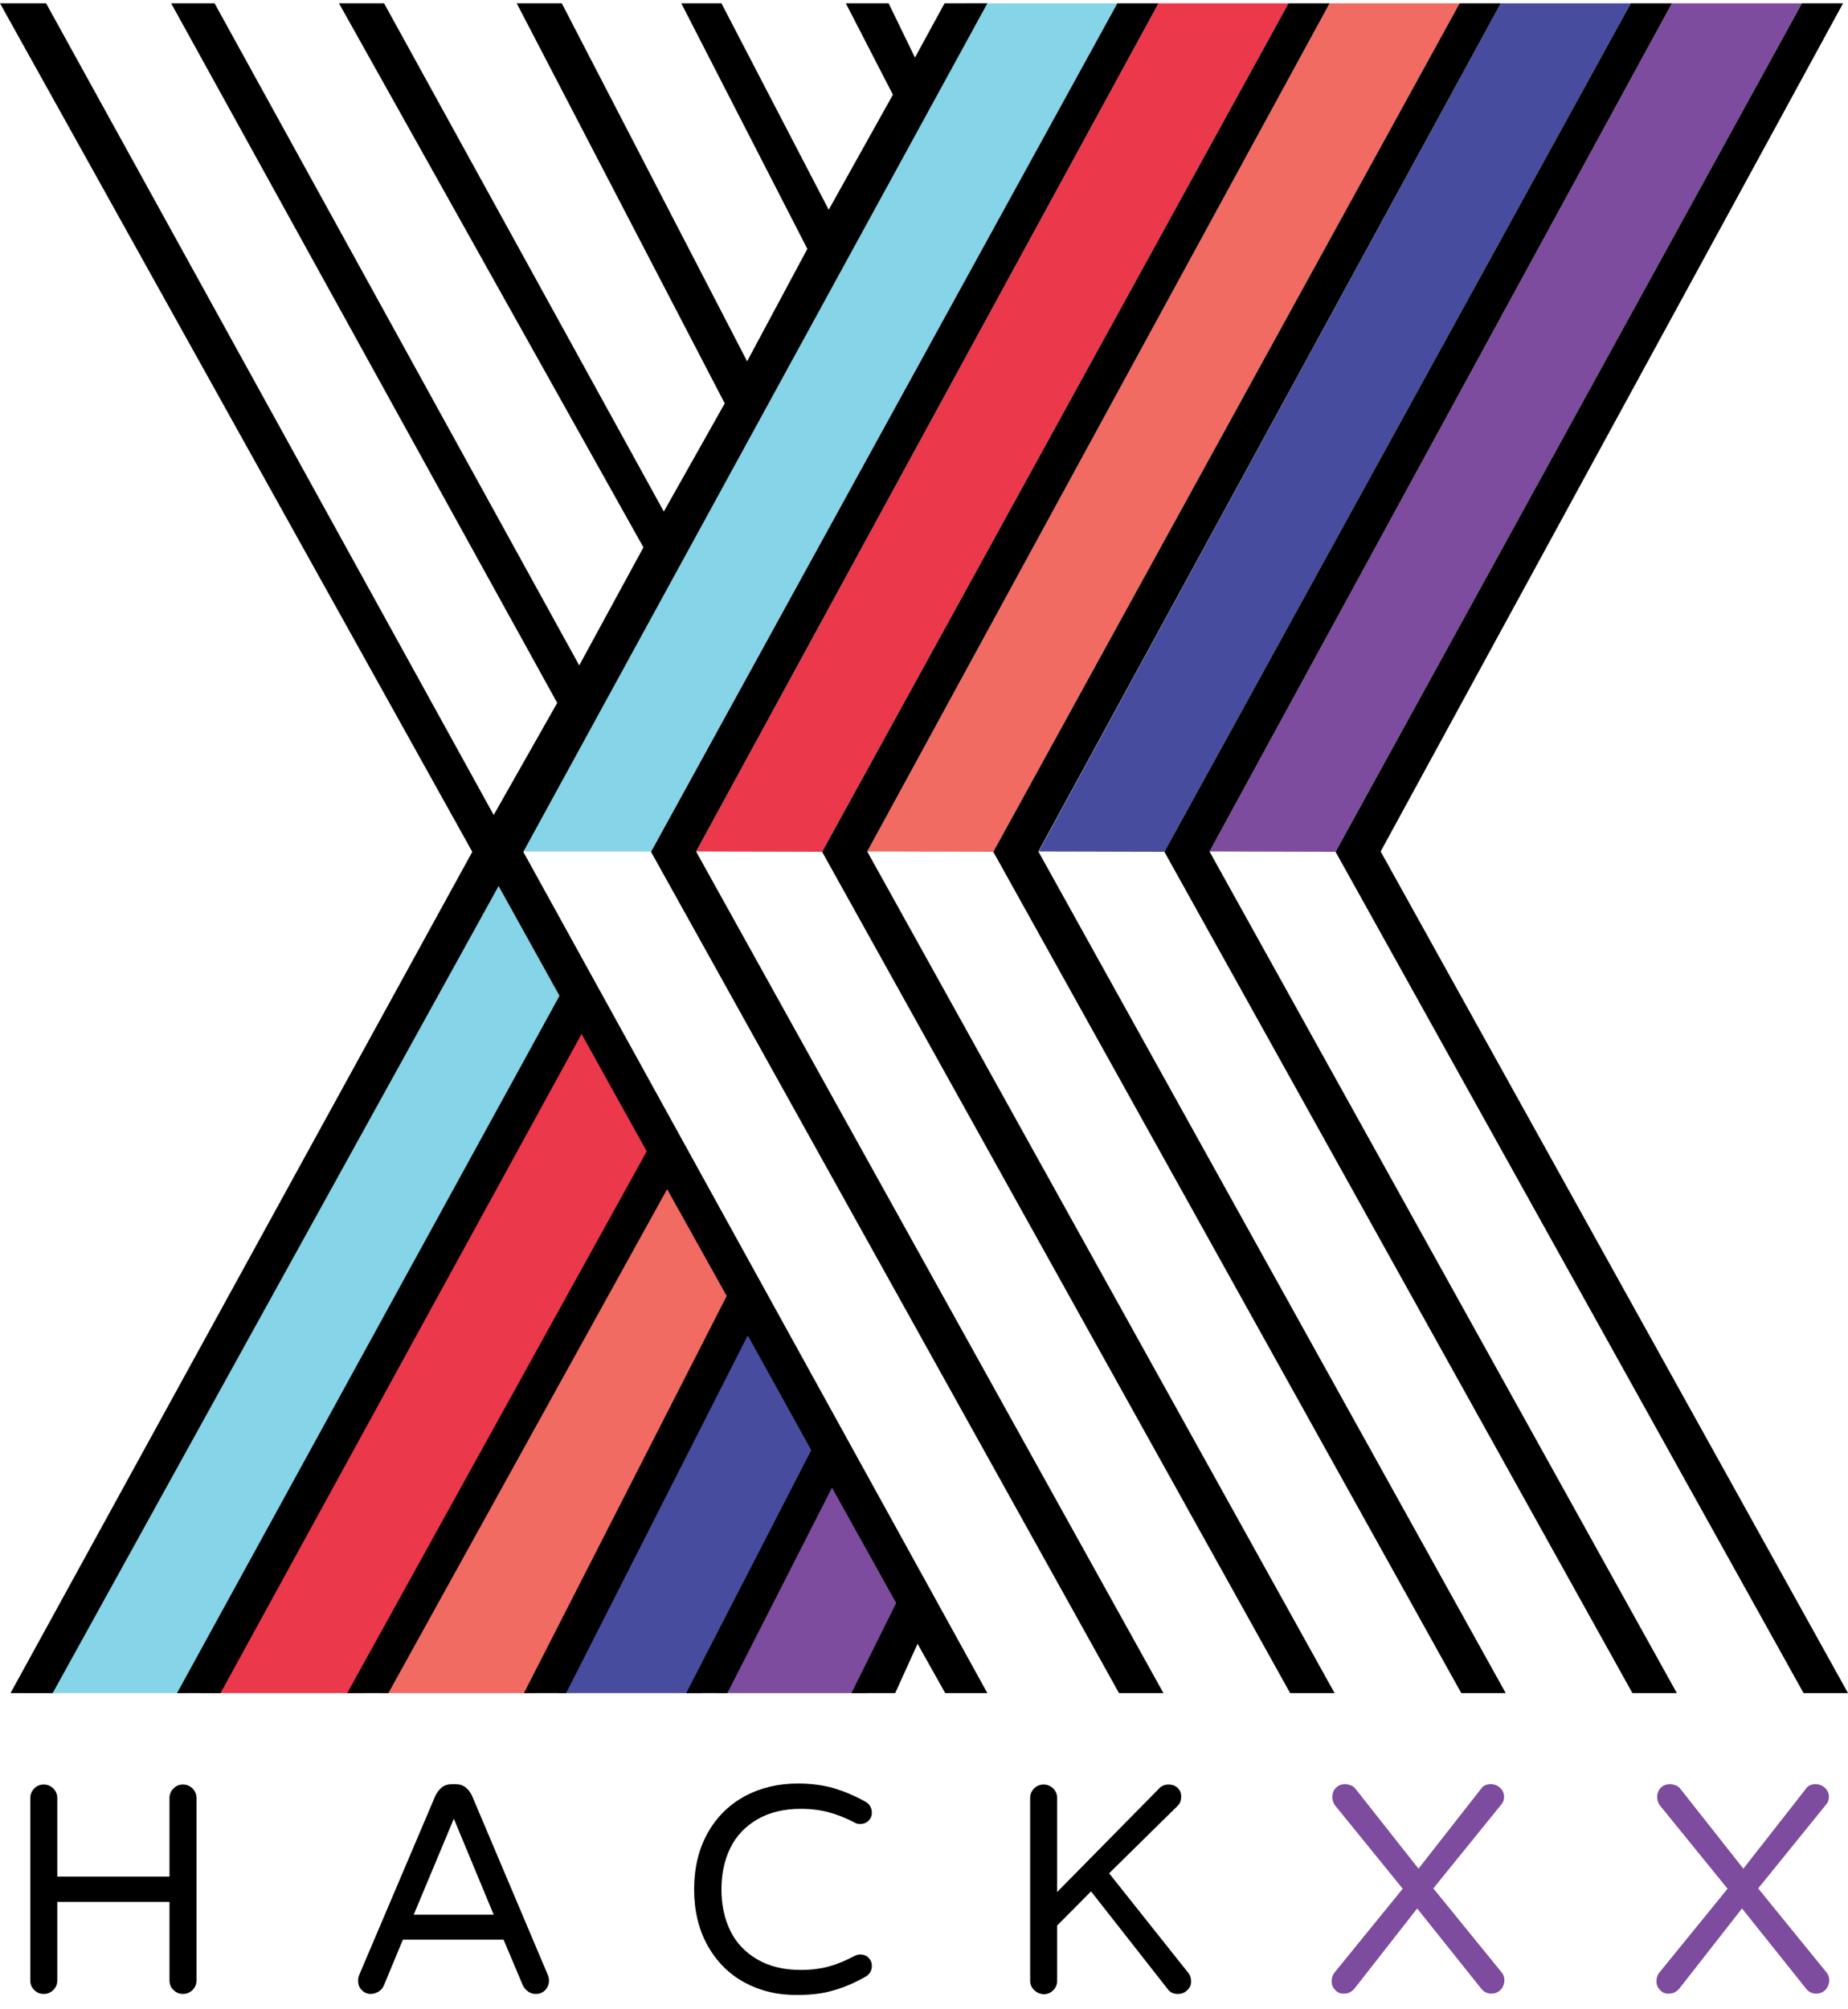 <svg width="46" height="50" viewBox="0 0 46 50" fill="none" xmlns="http://www.w3.org/2000/svg">
<g clip-path="url(#clip0)">
<path d="M24.725 21.197L36.333 0.082H33.097L21.587 21.189L24.725 21.197Z" fill="#F16B62"/>
<path d="M28.985 21.197L40.593 0.082H37.357L25.855 21.189L28.985 21.197Z" fill="#474C9F"/>
<path d="M20.464 21.197L32.073 0.082H28.837L17.327 21.189L20.464 21.197Z" fill="#EC384B"/>
<path d="M16.205 21.189L27.813 0.082H24.045L12.33 21.189H16.205Z" fill="#85D4E7"/>
<path d="M33.245 21.197L44.853 0.082H41.617L30.107 21.189L33.245 21.197Z" fill="#7D4C9E"/>
<path d="M13.354 42.132L18.433 32.233L16.688 29.018L9.446 42.132H13.354Z" fill="#F16B62"/>
<path d="M17.474 42.132L20.464 36.348L18.596 32.945L13.894 42.132H17.474Z" fill="#474C9F"/>
<path d="M9.069 42.132L16.303 28.568L14.443 25.255L4.998 42.132H9.069Z" fill="#EC384B"/>
<path d="M4.645 42.132L14.124 24.584L12.084 21.434L0.598 42.132H4.645Z" fill="#85D4E7"/>
<path d="M21.587 42.132L22.578 39.785L20.833 36.43L17.835 42.132H21.587Z" fill="#7D4C9E"/>
<path d="M1.147 0.082H0L11.756 21.197L0.262 42.132H1.311L12.411 22.048L13.927 24.78L4.407 42.132H5.489L14.476 25.729L16.098 28.65L8.643 42.132H9.667L16.606 29.591L18.089 32.25L13.042 42.132H14.091L18.613 33.231L20.194 36.087L17.081 42.132H18.105L20.71 37.019L22.308 39.891L21.194 42.132H22.283L22.84 40.905L23.528 42.132H24.577L13.026 21.197L24.577 0.082H23.512L22.775 1.432L22.119 0.082H21.054L22.226 2.356L20.628 5.22L17.958 0.082H16.958L20.096 6.193L18.597 8.991L13.984 0.082H12.862L18.04 10.038L16.524 12.73L9.56 0.082H8.438L16.016 13.621L14.418 16.558L5.341 0.082H4.26L13.87 17.491L12.289 20.281L1.147 0.082Z" fill="black"/>
<path d="M16.205 21.197L27.813 0.082H28.837L17.327 21.189L28.96 42.132H27.854L16.205 21.197Z" fill="black"/>
<path d="M20.464 21.197L32.073 0.082H33.097L21.587 21.189L33.22 42.132H32.114L20.464 21.197Z" fill="black"/>
<path d="M24.725 21.197L36.333 0.082H37.357L25.847 21.189L37.48 42.132H36.374L24.725 21.197Z" fill="black"/>
<path d="M28.984 21.197L40.593 0.082H41.617L30.107 21.189L41.74 42.132H40.634L28.984 21.197Z" fill="black"/>
<path d="M33.245 21.197L44.853 0.082H45.877L34.367 21.189L46 42.132H44.894L33.245 21.197Z" fill="black"/>
<path d="M0.852 49.52C0.787 49.455 0.754 49.381 0.754 49.283V44.742C0.754 44.653 0.787 44.571 0.852 44.505C0.918 44.44 0.991 44.407 1.09 44.407C1.18 44.407 1.262 44.44 1.327 44.505C1.393 44.571 1.426 44.653 1.426 44.742V46.698H4.219V44.742C4.219 44.653 4.252 44.571 4.318 44.505C4.383 44.44 4.457 44.407 4.555 44.407C4.645 44.407 4.727 44.44 4.793 44.505C4.858 44.571 4.891 44.653 4.891 44.742V49.283C4.891 49.373 4.858 49.455 4.793 49.52C4.727 49.586 4.645 49.618 4.555 49.618C4.465 49.618 4.383 49.586 4.318 49.52C4.252 49.455 4.219 49.381 4.219 49.283V47.328H1.426V49.283C1.426 49.373 1.393 49.455 1.327 49.52C1.262 49.586 1.18 49.618 1.09 49.618C0.991 49.618 0.918 49.586 0.852 49.52Z" fill="black"/>
<path d="M9.004 49.52C8.938 49.455 8.914 49.381 8.914 49.283C8.914 49.242 8.922 49.193 8.946 49.135L10.831 44.701C10.871 44.611 10.929 44.538 10.994 44.48C11.068 44.423 11.15 44.399 11.257 44.399H11.33C11.437 44.399 11.519 44.423 11.592 44.48C11.666 44.538 11.715 44.611 11.756 44.701L13.632 49.135C13.657 49.193 13.665 49.242 13.665 49.283C13.665 49.373 13.632 49.455 13.575 49.52C13.509 49.585 13.436 49.618 13.337 49.618C13.272 49.618 13.206 49.602 13.149 49.561C13.092 49.52 13.051 49.471 13.018 49.413L12.535 48.268H10.028L9.553 49.413C9.52 49.479 9.479 49.528 9.421 49.561C9.364 49.593 9.299 49.618 9.233 49.618C9.143 49.618 9.061 49.585 9.004 49.52ZM10.298 47.646H12.289L11.297 45.258L10.298 47.646Z" fill="black"/>
<path d="M18.531 49.332C18.138 49.119 17.835 48.808 17.614 48.416C17.392 48.015 17.278 47.548 17.278 47.017C17.278 46.485 17.392 46.01 17.614 45.617C17.835 45.217 18.146 44.914 18.531 44.701C18.924 44.489 19.367 44.382 19.858 44.382C20.194 44.382 20.489 44.423 20.751 44.497C21.014 44.578 21.276 44.685 21.538 44.832C21.644 44.889 21.702 44.988 21.702 45.11C21.702 45.184 21.677 45.249 21.62 45.307C21.562 45.364 21.497 45.389 21.407 45.389C21.358 45.389 21.317 45.38 21.276 45.356C21.063 45.241 20.85 45.159 20.645 45.102C20.44 45.045 20.203 45.012 19.932 45.012C19.506 45.012 19.146 45.102 18.851 45.274C18.556 45.446 18.326 45.683 18.179 45.986C18.032 46.288 17.958 46.632 17.958 47.017C17.958 47.401 18.032 47.745 18.179 48.047C18.326 48.35 18.556 48.587 18.851 48.759C19.146 48.931 19.506 49.021 19.932 49.021C20.203 49.021 20.44 48.988 20.645 48.931C20.85 48.874 21.063 48.784 21.276 48.669C21.317 48.653 21.358 48.636 21.407 48.636C21.497 48.636 21.562 48.661 21.62 48.718C21.677 48.775 21.702 48.841 21.702 48.914C21.702 49.045 21.644 49.135 21.538 49.193C21.276 49.34 21.014 49.455 20.751 49.528C20.489 49.61 20.186 49.643 19.858 49.643C19.367 49.651 18.924 49.544 18.531 49.332Z" fill="black"/>
<path d="M25.74 49.52C25.675 49.454 25.642 49.381 25.642 49.283V44.742C25.642 44.652 25.675 44.57 25.74 44.505C25.806 44.44 25.88 44.407 25.978 44.407C26.068 44.407 26.15 44.44 26.216 44.505C26.281 44.57 26.314 44.652 26.314 44.742V47.082L28.837 44.521C28.903 44.44 28.993 44.407 29.091 44.407C29.173 44.407 29.247 44.431 29.312 44.489C29.37 44.546 29.402 44.611 29.402 44.701C29.402 44.799 29.378 44.873 29.32 44.93L27.608 46.616L29.566 49.078C29.624 49.144 29.648 49.217 29.648 49.291C29.656 49.381 29.624 49.454 29.558 49.52C29.492 49.585 29.419 49.618 29.32 49.618C29.206 49.618 29.116 49.577 29.058 49.487L27.158 47.066L26.314 47.916V49.291C26.314 49.381 26.281 49.463 26.216 49.528C26.15 49.593 26.068 49.626 25.978 49.626C25.88 49.618 25.806 49.585 25.74 49.52Z" fill="black"/>
<path d="M33.237 49.52C33.171 49.455 33.147 49.389 33.147 49.299C33.147 49.217 33.171 49.152 33.212 49.094L34.916 47L33.228 44.922C33.187 44.865 33.163 44.791 33.163 44.718C33.163 44.628 33.196 44.546 33.253 44.489C33.319 44.423 33.392 44.399 33.482 44.399C33.54 44.399 33.589 44.415 33.638 44.431C33.687 44.456 33.728 44.489 33.753 44.529L35.309 46.501L36.866 44.513C36.923 44.431 36.997 44.399 37.112 44.399C37.202 44.399 37.275 44.431 37.341 44.489C37.407 44.554 37.439 44.628 37.439 44.709C37.439 44.775 37.423 44.84 37.382 44.889L35.678 46.992L37.382 49.086C37.423 49.135 37.447 49.201 37.447 49.275C37.447 49.364 37.415 49.446 37.357 49.512C37.292 49.577 37.218 49.61 37.12 49.61C37.013 49.61 36.923 49.561 36.858 49.471L35.276 47.491L33.72 49.479C33.646 49.569 33.556 49.61 33.466 49.61C33.368 49.618 33.294 49.585 33.237 49.52Z" fill="#7D4C9E"/>
<path d="M41.322 49.52C41.257 49.455 41.232 49.389 41.232 49.299C41.232 49.217 41.257 49.152 41.298 49.094L43.002 47L41.314 44.922C41.273 44.865 41.249 44.791 41.249 44.718C41.249 44.628 41.282 44.546 41.339 44.489C41.404 44.423 41.478 44.399 41.568 44.399C41.626 44.399 41.675 44.415 41.724 44.431C41.773 44.456 41.814 44.489 41.839 44.529L43.395 46.501L44.952 44.513C45.009 44.431 45.083 44.399 45.197 44.399C45.288 44.399 45.361 44.431 45.427 44.489C45.492 44.554 45.525 44.628 45.525 44.709C45.525 44.775 45.509 44.84 45.468 44.889L43.764 46.992L45.468 49.086C45.509 49.135 45.533 49.201 45.533 49.275C45.533 49.364 45.501 49.446 45.443 49.512C45.378 49.577 45.304 49.61 45.206 49.61C45.099 49.61 45.009 49.561 44.944 49.471L43.362 47.491L41.806 49.479C41.732 49.569 41.642 49.61 41.552 49.61C41.454 49.618 41.38 49.585 41.322 49.52Z" fill="#7D4C9E"/>
</g>
<defs>
<clipPath id="clip0">
<rect width="46" height="49.651" fill="white"/>
</clipPath>
</defs>
</svg>
